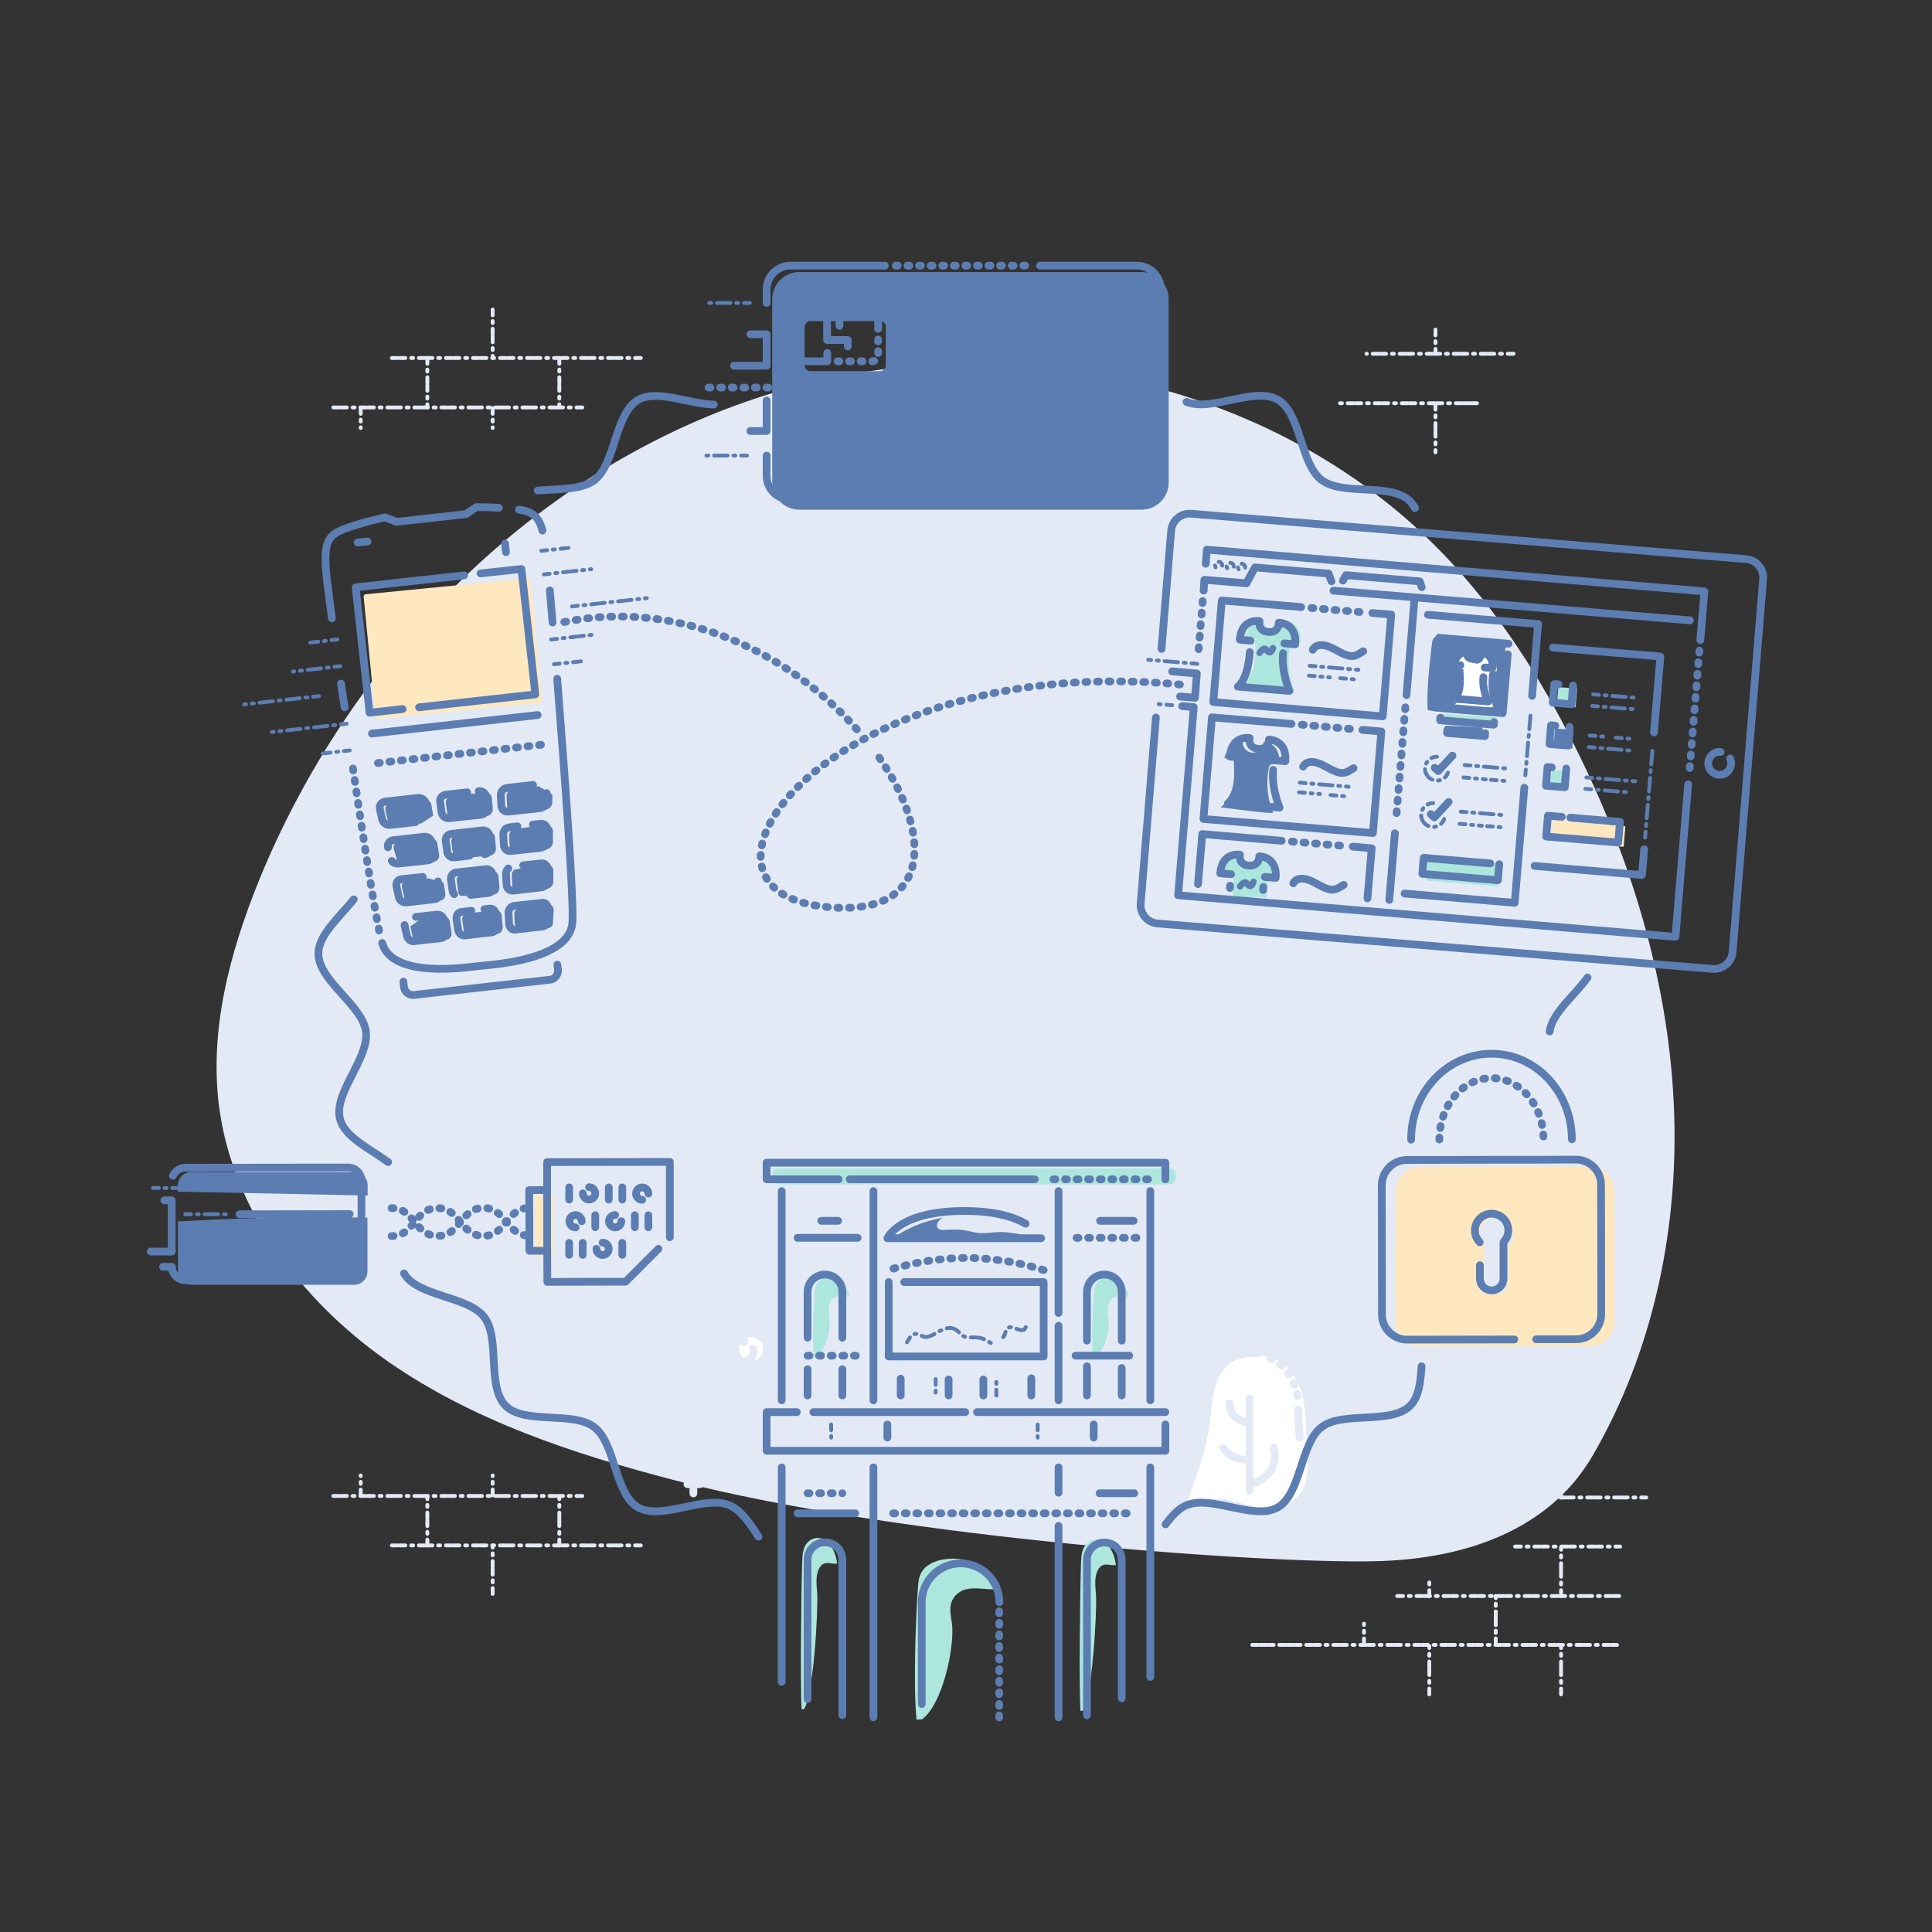 <?xml version="1.0" encoding="utf-8"?>
<!-- Generator: Adobe Illustrator 22.1.0, SVG Export Plug-In . SVG Version: 6.00 Build 0)  -->
<svg version="1.1" id="Layer_1" xmlns="http://www.w3.org/2000/svg" xmlns:xlink="http://www.w3.org/1999/xlink" x="0px" y="0px"
   viewBox="0 0 1000 1000" style="enable-background:new 0 0 1000 1000;" xml:space="preserve">
<rect x="0" y="0" width="1000" height="1000" fill="#333333" stroke="none"/>
<style type="text/css">
  .st0{fill:#E3EAF6;}
  .st1{fill:#FFE8C0;}
  .st2{fill:#FFFFFF;}
  .st3{fill:#ADE6DC;}
  .st4{fill:#5C7DB1;}
  .st5{fill:none;stroke:#5C7DB1;stroke-width:4;stroke-linecap:round;stroke-linejoin:round;stroke-miterlimit:10;}

    .st6{fill:none;stroke:#5C7DB1;stroke-width:3.996;stroke-linecap:round;stroke-linejoin:round;stroke-miterlimit:10;stroke-dasharray:0.999,4.995;}

    .st7{fill:none;stroke:#5C7DB1;stroke-width:1.998;stroke-linecap:round;stroke-linejoin:round;stroke-miterlimit:10;stroke-dasharray:2.997,2.997,0.999;}
  .st8{fill:none;stroke:#5C7DB1;stroke-width:3.329;stroke-linecap:round;stroke-linejoin:round;stroke-miterlimit:10;}
  .st9{fill:none;stroke:#E3EAF6;stroke-width:4;stroke-linecap:round;stroke-linejoin:round;stroke-miterlimit:10;}

    .st10{fill:none;stroke:#E3EAF6;stroke-width:3.996;stroke-linecap:round;stroke-linejoin:round;stroke-miterlimit:10;stroke-dasharray:0.999,4.995;}

    .st11{fill:none;stroke:#E3EAF6;stroke-width:1.998;stroke-linecap:round;stroke-linejoin:round;stroke-miterlimit:10;stroke-dasharray:2.997,2.997,0.999;}
</style>
<g>
  <path class="st0" d="M715,808c-51.3,1.9-246.8-10.9-366.1-41.9c-52.3-13.6-104.6-30.9-148.8-61.9c-44.2-31.1-79.7-77.8-86.7-131.4
    c-5.1-39.4,5.4-79.3,20.3-116.2c47.2-116.6,143.9-215,264-252.5s261.6-8.3,349,82.3c28.5,29.6,50.9,64.6,69.2,101.4
    c28.3,56.9,47.3,119.1,50.4,182.6s-10.1,128.4-42.1,183.3C804.4,787.5,766.3,806.1,715,808z"/>
</g>
<path class="st1" d="M285.4,650.6h-7.5c-0.5,0-1-0.5-1-1v-30.4c0-0.5,0.5-1,1-1h7.5c0.5,0,1,0.5,1,1v30.4
  C286.4,650.2,285.9,650.6,285.4,650.6z"/>
<circle class="st2" cx="388.8" cy="698.2" r="6.2"/>
<g>
  <path class="st2" d="M614.1,778.2c5-13.2,9.9-26.6,11.9-40.6c1.2-8.6,1.3-17.6,5.2-25.3c1.4-2.7,3.3-5.3,5.9-7
    c2.2-1.4,4.8-2.1,7.4-2.7c3.9-0.8,7.9-1.3,11.8-0.5c8.8,1.9,15,10.2,17.4,18.8c2.5,8.6,2.1,17.8,2.6,26.8c0.3,4.6,0.8,9.3,0.4,13.9
    s-1.8,9.3-4.9,12.8c-3.7,4.1-9.3,5.9-14.8,6c-5.5,0.1-10.9-1.3-16.2-2.7c-3.4-1-6.9-2-10.4-2.1c-5-0.2-9.9,1.5-14.6,3.1"/>
</g>
<path class="st3" d="M605.5,613H402.8c-1.6,0-3-1.3-3-3v-2.2c0-1.7,1.4-3,3-3h202.8c1.7,0,3,1.3,3,3v2.2
  C608.5,611.7,607.2,613,605.5,613z"/>
<g>
  <path class="st4" d="M537.7,641.5c-25.9-0.5-51.8-0.1-77.7,0.9c8.1-6.2,17.7-10.4,27.8-12c-0.9,0.7-1.9,1.4-2.5,2.4
    c-0.5,1-0.5,2.5,0.4,3.2c0.6,0.5,1.4,0.5,2.2,0.6c3.3,0,6.6-0.4,9.9,0c3,0.3,5.9,1.3,8.8,1.6c3.5,0.3,7.1-0.4,10.6-0.5
    c3.6-0.1,7.2,0.5,10.8,1.2c2.7,0.5,5.4,0.9,8.1,1.4"/>
</g>
<g>
  <path class="st3" d="M421.2,703.2c-0.7-10.8-0.2-21.6,0.3-32.4c0.1-2.2,0.2-4.4,1.3-6.3c2-3.4,6.8-4.4,10.4-2.7
    c3.5,1.7,5.8,5.4,6.4,9.3c-2.4,0.3-4.9-0.7-7.2,0.2c-2,0.8-3.1,3-3.4,5.2s0.1,4.3,0.3,6.5c0.5,7.3-2,14.7-6.9,20.2"/>
</g>
<g>
  <path class="st3" d="M565.7,703.2c-0.7-10.8-0.2-21.6,0.3-32.4c0.1-2.2,0.2-4.4,1.3-6.3c2-3.4,6.8-4.4,10.4-2.7
    c3.5,1.7,5.8,5.4,6.4,9.3c-2.4,0.3-4.9-0.7-7.2,0.2c-2,0.8-3.1,3-3.4,5.2s0.1,4.3,0.3,6.5c0.5,7.3-2,14.7-6.9,20.2"/>
</g>
<g>
  <path class="st3" d="M414.9,884.7c-0.7-14.1-0.2-61.8,0.3-75.9c0.1-2.8,0.2-5.8,1.3-8.2c2-4.4,6.8-5.7,10.4-3.5
    c3.5,2.2,5.8,7.1,6.4,12.2c-2.4,0.4-4.9-1-7.2,0.2c-2,1.1-3.1,4-3.4,6.8s0.1,5.7,0.3,8.5c0.5,9.5-2,52.8-6.9,59.9"/>
</g>
<g>
  <path class="st3" d="M474.4,890.1c-1.7-16.8-0.5-51.3,0.7-68.1c0.2-3.4,0.5-6.9,3-9.8c4.5-5.3,15.4-6.8,23.3-4.2
    c8,2.6,13,8.5,14.4,14.5c-5.4,0.5-11.1-1.2-16.1,0.2c-4.5,1.3-7,4.7-7.6,8.1s0.3,6.7,0.7,10.1c1.2,11.3-4.5,40.6-15.5,49"/>
</g>
<g>
  <path class="st3" d="M559.2,885.5c-0.7-14.1-0.2-61.8,0.3-75.9c0.1-2.8,0.2-5.8,1.3-8.2c2-4.4,6.8-5.7,10.4-3.5s5.8,7.1,6.4,12.2
    c-2.4,0.4-4.9-1-7.2,0.2c-2,1.1-3.1,4-3.4,6.8s0.1,5.7,0.3,8.5c0.5,9.5-2,52.8-6.9,59.9"/>
</g>
<polyline class="st3" points="750.7,445.9 776.4,448.1 775.5,458.8 738.2,455.7 739.1,444.9 746.3,445.5 "/>
<g>
  <g>
    <path class="st4" d="M779.8,332.4c-11.8-0.9-23.5-1.8-35.3-2.7c-0.6,0-1.3-0.1-1.9,0.2c-1,0.5-1.2,1.8-1.4,2.9
      c-1.3,11.3-2.7,22.7-2.3,34.1c0,0.2,0,0.4,0.1,0.5c0.1,0.2,0.4,0.3,0.7,0.3c12.5,1.6,25.1,2.5,37.6,2.9c0.8-3.6,0.7-7.4,0.7-11.1
      c0-9,0.5-17.9,1.5-26.8"/>
  </g>
  <g>
    <path class="st3" d="M746,369.8c-0.1,0.9-0.2,1.8-0.3,2.7c0,0.3,0,0.7,0.2,0.9c0.2,0.2,0.4,0.2,0.6,0.2c9.5,1,19.1,1.8,28.7,2.2
      c0.3-1.3,0.3-2.6-0.1-3.8c-0.1-0.3-0.2-0.6-0.4-0.7c-0.2-0.1-0.5-0.2-0.7-0.2c-9.1-0.5-18.2-1-27.4-1.5"/>
  </g>
  <g>
    <path class="st4" d="M748.1,375.8c-0.1,0.9-0.2,1.8-0.2,2.7c0,0.3,0,0.7,0.1,0.9c0.1,0.1,0.3,0.2,0.4,0.2c6.3,0.8,12.6,1.4,19,1.6
      c0.2-1.3,0.2-2.6,0-3.8c0-0.3-0.1-0.6-0.3-0.7c-0.1-0.1-0.3-0.2-0.5-0.2c-6-0.3-12.1-0.6-18.1-0.9"/>
  </g>
  <g>
    <path class="st2" d="M757.8,346.5c-1.3-0.4-2.7-0.6-4.1-0.7c0.5-1.7,1.1-3.4,2.2-4.7s2.9-2.2,4.6-1.9c-0.4,2.1,1.6,4.3,3.8,4.3
      c2.2,0,4-2.1,4.1-4.3c1.4,0.3,2.9,0.6,4,1.5c1.9,1.5,2.2,4.2,2.4,6.6c-1.2,0.5-2.9-0.4-3.7,0.7c-0.2,0.3-0.3,0.6-0.3,1
      c-0.9,5.7-0.1,11.7,2.2,17c-2,0.2-4,0-5.9-0.2c-4.7-0.4-9.4-0.8-14.1-1.2c2.5-2,3.9-5.2,4.4-8.4c0.5-3.2,0.3-6.4,0-9.7"/>
  </g>
</g>
<g>
  <path class="st3" d="M638.2,452.8c0.2,3.8,0.4,7.5-0.1,11.3c2.9,0.5,5.9,0.5,8.9,0.4c2.2-0.1,4.4-0.3,6.6-0.1
    c0.7,0.1,1.3,0.2,2,0.3c0-2.7,0.2-5.3,0.7-7.9c0.1-0.5,0.2-1,0.5-1.3c1.1-1.4,3.5-0.1,5.1-0.8c-0.1-3.3-0.4-7-2.9-9.2
    c-1.5-1.3-3.5-1.8-5.4-2.2c-0.1,3-2.7,5.7-5.7,5.6c-3,0-5.6-3.1-5-6c-2.3-0.5-4.8,0.6-6.4,2.4c-1.6,1.8-2.5,4.1-3.2,6.4
    c1.9,0.1,3.8,0.5,5.6,1.1L638.2,452.8z"/>
</g>
<g>
  <path class="st3" d="M650.3,330.6c-1.8-0.6-3.7-0.9-5.6-1.1c0.7-2.3,1.6-4.6,3.2-6.4s4.1-2.9,6.4-2.4c-0.6,2.9,2,5.9,5,6
    c3,0,5.6-2.7,5.7-5.6c1.9,0.4,3.9,0.9,5.4,2.2c2.5,2.2,2.8,5.9,2.9,9.2c-1.6,0.7-4-0.6-5.1,0.8c-0.3,0.4-0.4,0.9-0.5,1.3
    c-1.5,7.8-0.7,15.9,2.3,23.2c-2.7,0.2-5.4-0.2-8.1-0.5c-6.4-0.8-12.8-1.5-19.1-2.3c3.5-2.7,5.5-6.9,6.4-11.2s0.6-8.8,0.4-13.2"/>
</g>
<g>
  <path class="st4" d="M639.3,393.5c-1.8-0.6-3.7-0.9-5.6-1.1c0.7-2.3,1.6-4.6,3.2-6.4s4.1-2.9,6.4-2.4c-0.6,2.9,2,5.9,5,6
    c3,0,5.6-2.7,5.7-5.6c1.9,0.4,3.9,0.9,5.4,2.2c2.5,2.2,2.8,5.9,2.9,9.2c-1.6,0.7-4-0.6-5.1,0.8c-0.3,0.4-0.4,0.9-0.5,1.3
    c-1.5,7.8-0.7,15.9,2.3,23.2c-2.7,0.2-5.4-0.2-8.1-0.5c-6.4-0.8-12.8-1.5-19.1-2.3c3.5-2.7,5.5-6.9,6.4-11.2
    c0.8-4.3,0.6-8.8,0.4-13.2"/>
</g>
<path class="st4" d="M590.9,140.8H413.7c-7.7,0-14,6.3-14,14v95c0,7.7,6.3,14,14,14h177.2c7.7,0,14-6.3,14-14v-95
  C604.9,147.1,598.6,140.8,590.9,140.8z M458.5,189.1c0,1.6-1.3,3-3,3h-36c-1.7,0-3-1.4-3-3v-19.9c0-1.7,1.3-3,3-3h36
  c1.7,0,3,1.3,3,3V189.1z"/>
<g>
  <g>
    <path class="st4" d="M218,426.2c-5.5,0.6-7.7,0.9-13.1,1.5c-1.9,0.2-3.8-1.1-4.2-2.9c-0.4-1.8-0.8-3.7-1.2-5.5
      c-0.4-1.8,0.9-3.5,2.8-3.7c5.6-0.6,11.3-1.3,16.9-1.9c1.9-0.2,3.8,1.1,4.1,2.9c0.3,1.9,0.6,3.7,0.9,5.6"/>
    <path class="st4" d="M250.8,410.2c1.9-0.2,3.7,1.1,3.8,2.9c0.2,1.9,0.3,3.7,0.5,5.6c0.1,1.8-1.3,3.5-3.2,3.7
      c-5.5,0.6-10.9,1.2-16.4,1.8c-1.9,0.2-3.6-1.1-3.9-2.9c-0.3-1.9-0.5-3.7-0.8-5.6c-0.3-1.8,1.1-3.5,3.1-3.7
      c3.6-0.4,7.2-0.8,10.9-1.2"/>
    <path class="st4" d="M285.9,411.2c0,1.4,0,2.7,0,4.1c0,1.8-1.5,3.5-3.4,3.7c-5.5,0.6-10.9,1.2-16.4,1.8c-1.9,0.2-3.5-1.1-3.6-3
      c-0.1-1.9-0.2-3.8-0.3-5.6c-0.1-1.8,1.4-3.5,3.3-3.7c5.6-0.6,7.7-0.9,13.4-1.5"/>
  </g>
  <g>
    <path class="st4" d="M203.8,439.3c-0.4-1.8,0.8-3.4,2.6-3.7c5.4-0.6,10.8-1.2,16.1-1.8c1.9-0.2,3.6,1.1,3.9,2.9
      c0.3,1.9,0.6,3.7,0.9,5.6c0.3,1.8-0.9,3.5-2.7,3.7c-5.2,0.6-10.4,1.2-15.6,1.7c-1.2,0.1-2.5-0.4-3.2-1.4"/>
    <path class="st4" d="M245.9,443.6c-2.6,0.3-5.2,0.6-7.8,0.9c-1.8,0.2-3.5-1.1-3.7-2.9c-0.3-1.9-0.5-3.7-0.8-5.6
      c-0.3-1.8,1-3.5,2.9-3.7c5.4-0.6,10.8-1.2,16.1-1.8c1.9-0.2,3.5,1.1,3.6,3c0.2,1.9,0.3,3.7,0.5,5.6c0.1,1.8-1.2,3.5-3,3.7"/>
    <path class="st4" d="M278.8,427.6c1.3-0.1,2.6-0.3,4-0.4c1.9-0.2,3.4,1.1,3.4,3c0,1.9,0,3.8,0,5.7c0,1.8-1.5,3.5-3.3,3.7
      c-5.2,0.6-10.4,1.2-15.6,1.7c-1.8,0.2-3.4-1.1-3.5-3c-0.1-1.9-0.2-3.8-0.3-5.6c-0.1-1.8,1.3-3.5,3.2-3.7c1.4-0.2,2.6-0.3,4.1-0.5"
      />
  </g>
  <g>
    <path class="st4" d="M229.6,456.9c0.3,1.9,0.6,3.7,0.9,5.6c0.3,1.8-0.9,3.5-2.6,3.6c-4.9,0.6-9.9,1.1-14.8,1.7
      c-1.7,0.2-3.4-1.1-3.8-2.9c-0.4-1.8-0.8-3.7-1.2-5.5c-0.4-1.8,0.7-3.4,2.5-3.6c5.1-0.6,6-0.7,11.1-1.2"/>
    <path class="st4" d="M238.1,463.6c-0.4-0.5-0.8-1.1-0.9-1.9c-0.3-1.9-0.5-3.7-0.8-5.6c-0.3-1.8,1-3.5,2.7-3.7
      c5.1-0.6,10.2-1.1,15.4-1.7c1.8-0.2,3.3,1.1,3.5,3c0.2,1.9,0.3,3.7,0.5,5.6c0.1,1.8-1.1,3.5-2.8,3.7c-3,0.3-6.1,0.7-9.1,1"/>
    <path class="st4" d="M273.8,448.6c4.2-0.5,5.2-0.6,9.4-1c1.8-0.2,3.2,1.2,3.2,3c0,1.9,0,3.8,0,5.7c0,1.8-1.4,3.5-3.1,3.7
      c-4.9,0.6-9.9,1.1-14.8,1.7c-1.7,0.2-3.2-1.2-3.3-3c-0.1-1.9-0.2-3.8-0.3-5.6c-0.1-1.1,0.4-2.2,1.2-2.9"/>
  </g>
  <path class="st4" d="M218.3,475.3c4.9-0.5,6.1-0.7,10.9-1.2c1.7-0.2,3.3,1.1,3.6,3c0.3,1.9,0.6,3.7,0.9,5.6
    c0.3,1.8-0.8,3.4-2.4,3.6c-4.7,0.5-9.4,1-14,1.6c-1.6,0.2-3.3-1.1-3.7-2.9c-0.4-1.8-0.8-3.7-1.2-5.5"/>
  <path class="st4" d="M253.7,471.4c0.9-0.1,1.8-0.2,2.7-0.3c1.7-0.2,3.2,1.2,3.3,3c0.2,1.9,0.3,3.7,0.5,5.6c0.1,1.8-1.1,3.5-2.7,3.7
    c-4.7,0.5-9.4,1-14,1.6c-1.6,0.2-3.1-1.2-3.4-3c-0.3-1.9-0.5-3.7-0.8-5.6c-0.3-1.8,0.9-3.5,2.6-3.6c1.7-0.2,3.4-0.4,5.1-0.6"/>
  <path class="st4" d="M286.1,478.7c-0.5,0.9-1.4,1.6-2.4,1.7c-4.7,0.5-9.4,1-14.1,1.6c-1.6,0.2-3-1.2-3.1-3
    c-0.1-1.9-0.2-3.8-0.3-5.6c-0.1-1.8,1.2-3.5,2.8-3.7c4.9-0.5,9.7-1.1,14.6-1.6c1.7-0.2,3,1.2,3,3"/>
</g>
<polyline class="st5" points="388.4,223.1 396.8,223.1 396.8,207.3 "/>
<polyline class="st5" points="379.9,189.3 396.8,189.3 396.8,173 388.4,173 "/>
<line class="st6" x1="463.7" y1="137.5" x2="533" y2="137.5"/>
<path class="st5" d="M396.8,156.8v-7c0-6.8,5.6-12.3,12.3-12.3h13.1H458"/>
<path class="st5" d="M550,258.6H409.1c-6.8,0-12.3-5.6-12.3-12.3v-10.5"/>
<path class="st6" d="M600.9,229.7v16.6c0,6.8-5.6,12.3-12.3,12.3h-31.2"/>
<path class="st5" d="M538.3,137.5h50.2c6.8,0,12.3,5.6,12.3,12.3v74.9"/>
<line class="st7" x1="420.1" y1="229.4" x2="454.5" y2="229.4"/>
<line class="st7" x1="420.1" y1="235.8" x2="445" y2="235.8"/>
<line class="st6" x1="552.4" y1="229.4" x2="587.4" y2="229.4"/>
<line class="st7" x1="386.6" y1="235.8" x2="365.6" y2="235.8"/>
<line class="st7" x1="388.1" y1="156.8" x2="366.3" y2="156.8"/>
<line class="st6" x1="397.7" y1="200.6" x2="365.9" y2="200.6"/>
<path class="st1" d="M835.7,616.8c0-7.2-5.9-13-13.1-13l-25.7,0.1l-18.1,0l-43.6,0.1c-7.2,0-13,5.9-13,13.1l0.1,66.9
  c0,7.2,5.9,13,13.1,13l55.4-0.1l11.3,0l20.7,0c7.2,0,13-5.9,13-13.1L835.7,616.8z M780.5,663.7c0,3.4-2.7,6.1-6.1,6.1
  c-3.4,0-6.1-2.7-6.1-6.1l0-6.9l0-12c-1.6-1.6-2.5-3.7-2.5-6.1c0-4.8,3.8-8.6,8.6-8.7s8.6,3.8,8.7,8.6c0,2.4-1,4.5-2.5,6.1
  L780.5,663.7z"/>
<path class="st5" d="M783.8,693.3l-55.4,0.1c-7.2,0-13.1-5.8-13.1-13l-0.1-66.9c0-7.2,5.8-13.1,13-13.1l43.6-0.1l18.1,0l25.7-0.1
  c7.2,0,13.1,5.8,13.1,13l0.1,66.9c0,7.2-5.8,13.1-13,13.1l-20.7,0"/>
<path class="st5" d="M766,654.9l0,6.9c0,3.4,2.7,6.1,6.1,6.1c3.4,0,6.1-2.7,6.1-6.1l0-18.9c1.6-1.6,2.5-3.7,2.5-6.1
  c0-4.8-3.9-8.6-8.7-8.6c-4.8,0-8.6,3.9-8.6,8.7c0,2.4,1,4.5,2.5,6.1"/>
<path class="st5" d="M730.4,589.9c-0.1-24.5,18.5-44.4,41.5-44.5s41.6,19.8,41.7,44.3"/>
<path class="st6" d="M745,589.8c0-17.5,12-31.7,26.9-31.8c14.9,0,27,14.1,27,31.6"/>
<g>
  <g>
    <polyline class="st5" points="434.1,610.4 396.8,610.4 396.8,601.8 603.2,601.8 603.2,610.4     "/>
    <line class="st5" x1="535.6" y1="610.4" x2="439.8" y2="610.4"/>
    <line class="st6" x1="594.2" y1="610.4" x2="541.8" y2="610.4"/>
    <line class="st5" x1="595.4" y1="724.8" x2="595.4" y2="616.5"/>
    <line class="st5" x1="404.6" y1="616.5" x2="404.6" y2="724.8"/>
    <line class="st5" x1="547.9" y1="679.6" x2="547.9" y2="616.5"/>
    <line class="st5" x1="547.9" y1="724.8" x2="547.9" y2="686.2"/>
    <line class="st5" x1="452.1" y1="616.5" x2="452.1" y2="724.8"/>
    <line class="st5" x1="595.4" y1="868" x2="595.4" y2="759.5"/>
    <line class="st5" x1="404.6" y1="759.5" x2="404.6" y2="870.5"/>
    <line class="st5" x1="547.9" y1="772.6" x2="547.9" y2="759.5"/>
    <line class="st5" x1="547.9" y1="888.9" x2="547.9" y2="789.8"/>
    <line class="st5" x1="452.1" y1="759.5" x2="452.1" y2="888.9"/>
    <line class="st5" x1="505.7" y1="730.9" x2="603.2" y2="730.9"/>
    <line class="st5" x1="421" y1="730.9" x2="499.6" y2="730.9"/>
    <polyline class="st5" points="603.2,750.9 396.8,750.9 396.8,730.9 412.4,730.9     "/>
    <line class="st5" x1="603.2" y1="737.3" x2="603.2" y2="750.9"/>
    <line class="st7" x1="430.2" y1="737.3" x2="430.2" y2="744.1"/>
    <line class="st5" x1="459.3" y1="737.3" x2="459.3" y2="744.1"/>
    <line class="st7" x1="537.1" y1="737.3" x2="537.1" y2="744.1"/>
    <line class="st5" x1="566.1" y1="737.3" x2="566.1" y2="744.1"/>
    <line class="st5" x1="436" y1="708.7" x2="436" y2="722.3"/>
    <path class="st5" d="M418,692.4v-23.7c0-5,4-9,9-9s9,4,9,9v23.7"/>
    <line class="st5" x1="418" y1="722.3" x2="418" y2="708.7"/>
    <line class="st5" x1="580.6" y1="708.1" x2="580.6" y2="722.3"/>
    <path class="st5" d="M562.6,693.9v-25.2c0-5,4-9,9-9c5,0,9,4,9,9v25.2"/>
    <line class="st5" x1="562.6" y1="722.3" x2="562.6" y2="707.2"/>
    <path class="st5" d="M418,879.5v-72.2c0-5,4-9,9-9s9,4,9,9v80.4"/>
    <line class="st6" x1="517.2" y1="834" x2="517.2" y2="890.8"/>
    <path class="st5" d="M477.1,882v-52.7c0-11.1,9-20.1,20.1-20.1s20.1,9,20.1,20.1"/>
    <path class="st5" d="M562.6,887.8v-80.4c0-5,4-9,9-9c5,0,9,4,9,9V879"/>
    <g>
      <line class="st7" x1="484.3" y1="713.8" x2="484.3" y2="722.3"/>
      <line class="st5" x1="466.2" y1="722.3" x2="466.2" y2="713.6"/>
      <line class="st5" x1="509" y1="714" x2="509" y2="722.3"/>
      <line class="st5" x1="491" y1="722.3" x2="491" y2="714"/>
      <line class="st5" x1="533.8" y1="713.4" x2="533.8" y2="722.3"/>
      <line class="st7" x1="515.7" y1="722.3" x2="515.7" y2="713.8"/>
    </g>
    <line class="st6" x1="588.2" y1="640.7" x2="557.1" y2="640.7"/>
    <line class="st5" x1="586.8" y1="631.9" x2="569.4" y2="631.9"/>
    <line class="st5" x1="443.9" y1="640.7" x2="412.8" y2="640.7"/>
    <line class="st5" x1="433.8" y1="631.9" x2="425.1" y2="631.9"/>
    <path class="st5" d="M538.9,640.9h-79.6c0,0,5.9-14.1,39.8-14.1c16.1,0,25.9,3.2,31.8,6.6"/>
    <line class="st6" x1="462.3" y1="783.3" x2="585.2" y2="783.3"/>
    <line class="st5" x1="412.8" y1="783.3" x2="442.7" y2="783.3"/>
    <path class="st6" d="M418,772.9c1.7,0,18,0,18,0"/>
    <path class="st5" d="M569.1,772.9c1.7,0,18,0,18,0"/>
  </g>
  <line class="st6" x1="418" y1="701.7" x2="445.8" y2="701.7"/>
  <line class="st5" x1="556.7" y1="701.7" x2="584.5" y2="701.7"/>
  <g>
    <polyline class="st5" points="460,663.6 460,702.1 540.2,702.1 540.2,663.6 468,663.6     "/>
    <path class="st6" d="M540.2,657.4c0,0-17.9-6.3-40.1-6.3c-22.1,0-40.1,6.3-40.1,6.3"/>
  </g>
</g>
<path class="st5" d="M735.8,707.2c-0.5,8.1-1.4,15.9-5.9,20.4c-9.9,9.9-34.9,2.6-45.9,11.1c-11,8.5-10.5,34.5-22.6,41.5
  c-12,7-34.3-6.5-47.3-1.1c-4.1,1.7-7.5,5.5-10.8,9.9"/>
<path class="st5" d="M821.7,506c-6.8,9.4-18.3,18.3-19.6,27.9"/>
<path class="st5" d="M614.1,208c13,5.4,35.2-8.1,47.3-1.1c12.1,7,11.5,33,22.6,41.5c11.1,8.5,36.1,1.2,45.9,11.1
  c1,1,1.8,2.2,2.5,3.5"/>
<path class="st5" d="M278.3,253.9c10.6-0.9,22.6-0.2,29.4-5.4c11-8.5,10.5-34.5,22.6-41.5c9.8-5.7,26.4,2.2,39.2,2.4"/>
<path class="st5" d="M200.9,601.5c-9.5-7-22.4-12.8-24.9-22.3c-3.6-13.4,15.2-31.3,13.4-45.3c-1.8-13.7-24.6-26.2-24.6-40.3
  c0-9.8,11-18.9,18.3-28.1"/>
<path class="st5" d="M392.6,795.4c-4.5-7-9.1-13.8-15.1-16.3c-13-5.4-35.2,8.1-47.3,1.1c-12.1-7-11.5-33-22.6-41.5
  c-11.1-8.5-36.1-1.2-45.9-11.1c-9.9-9.9-2.6-34.9-11.1-45.9c-8.5-11-34.5-10.5-41.5-22.6"/>
<g>
  <g>
    <path class="st4" d="M187.1,630.2c-31.7-0.5-63.4,0.2-95,2l0,25.9c0,3.8,3.1,6.9,6.9,6.9l27.7,0l5.2,0l43.2,0l8.2,0
      c3.8,0,6.9-3.1,6.9-6.9l0-27.8C189.2,630.2,188.1,630.2,187.1,630.2z"/>
    <path class="st4" d="M190.3,618.8l0-5.3c0-3.8-3.1-6.9-6.9-6.9L99,606.6c-3.8,0-6.9,3.1-6.9,6.9l0,3.3
      C124.8,617.5,157.5,618.1,190.3,618.8z"/>
  </g>
  <polyline class="st5" points="78,647.8 88.9,647.8 88.9,621.3 85.1,621.3   "/>
  <path class="st5" d="M180.2,662.6c3.8,0,6.9-3.1,6.9-6.9l0-44.5c0-3.8-3.1-6.9-6.9-6.9l-84.3,0.1c-2.9,0-5.3,1.8-6.4,4.2"/>
  <path class="st5" d="M123.6,662.6l-27.7,0c-3.8,0-6.9-3.1-6.9-6.9l-4.6,0"/>
  <line class="st6" x1="172" y1="662.6" x2="130.4" y2="662.6"/>
  <line class="st5" x1="146.3" y1="614.9" x2="181" y2="614.8"/>
  <line class="st7" x1="79.2" y1="614.9" x2="136.8" y2="614.9"/>
  <line class="st5" x1="124" y1="628.5" x2="181" y2="628.4"/>
  <line class="st7" x1="95.9" y1="628.5" x2="117.2" y2="628.5"/>
</g>
<g>
  <path class="st6" d="M202.7,625.3c11.9,0,11.9,14.4,23.8,14.4c11.9,0,11.9-14.5,23.7-14.5s11.9,14.4,23.8,14.4"/>
  <path class="st6" d="M202.7,639.8c11.9,0,11.9-14.5,23.7-14.5c11.9,0,11.9,14.4,23.8,14.4s11.9-14.5,23.7-14.5"/>
  <polyline class="st5" points="283,647.4 274,647.4 274,643.3 274,628.8 273.9,616 283,616   "/>
  <polyline class="st5" points="346.7,640.4 346.7,601.4 283.2,601.5   "/>
  <polyline class="st5" points="283.2,602.2 283.2,635.1 283.3,663.5 323.8,663.4 340.8,646.4   "/>
</g>
<g>
  <polyline class="st5" points="873.8,406 867.2,484.9 609.8,463.4 617.9,366 611.9,365.5   "/>
  <line class="st6" x1="879.6" y1="336.8" x2="874.4" y2="400.1"/>
  <line class="st5" x1="690.2" y1="305.7" x2="874.7" y2="321.1"/>
  <polyline class="st5" points="623,305.7 623.4,300.1 645.1,301.9   "/>
  <line class="st7" x1="619.7" y1="343.6" x2="594.3" y2="341.5"/>
  <line class="st6" x1="622.5" y1="311.1" x2="620.2" y2="338.6"/>
  <line class="st6" x1="678.8" y1="314.7" x2="705.3" y2="316.9"/>
  <polyline class="st5" points="710.3,317.3 720.1,318.1 715.7,370.8 628,363.4 632.4,310.8 673.5,314.2   "/>
  <path class="st5" d="M647.3,331.6l-5.6-0.5c0.9-11.3,10.2-9.6,10.2-9.6s-1.1,5.1,4.5,5.6c5.7,0.5,5.5-4.8,5.5-4.8s9.4,0,8.5,11.2
    l-5.6-0.5"/>
  <path class="st5" d="M646.9,337.5c0,0-0.6,13.4-6.2,17.9l26.7,2.2c0,0-4.3-10-3.3-19.5"/>
  <path class="st8" d="M652,337.9c0,0,2.2-3.5,3.6-1.4s2.7,0.9,3.3-1"/>
  <g>
    <path class="st5" d="M755.9,344.3l-4-0.3c0.7-8.1,7.3-6.9,7.3-6.9s-0.8,3.7,3.2,4c4.1,0.3,4-3.4,4-3.4s6.8,0,6.1,8.1l-4-0.3"/>
    <path class="st5" d="M755.5,349.2c0,0-0.4,9-4.4,12.3l19.2,1.6c0,0-3.2-5.8-2.5-12.6"/>
  </g>
  <path class="st7" d="M677.9,344.6c0.2,0,25.2,2.1,25.2,2.1"/>
  <path class="st7" d="M677.5,349.7c0.2,0,10.8,0.9,10.8,0.9"/>
  <path class="st7" d="M693.7,351c0.2,0,8.1,0.7,8.1,0.7"/>
  <path class="st7" d="M758.1,396c0.2,0,22.1,1.8,22.1,1.8"/>
  <path class="st7" d="M757.5,402.4c0.2,0,11.5,1,11.5,1"/>
  <path class="st7" d="M771.7,403.6c0.2,0,7.1,0.6,7.1,0.6"/>
  <path class="st5" d="M679.5,336.3c0,0,2.2-5.3,11.3-0.2c9.1,5.1,10,3.9,14.8,1"/>
  <line class="st6" x1="673.8" y1="375.1" x2="700.2" y2="377.4"/>
  <polyline class="st5" points="705.2,377.8 715,378.6 710.6,431.2 622.9,423.9 627.3,371.3 668.5,374.7   "/>
  <path class="st5" d="M642.2,392.1l-5.6-0.5c0.9-11.3,10.2-9.6,10.2-9.6s-1.1,5.1,4.5,5.6c5.7,0.5,5.5-4.8,5.5-4.8s9.4,0,8.5,11.2
    l-5.6-0.5"/>
  <path class="st5" d="M641.8,397.9c0,0-0.6,13.4-6.2,17.9l26.7,2.2c0,0-4.3-10-3.3-19.5"/>
  <path class="st8" d="M646.9,398.4c0,0,2.2-3.5,3.6-1.4c1.4,2.2,2.7,0.9,3.3-1"/>
  <path class="st7" d="M672.8,405.1c0.2,0,25.2,2.1,25.2,2.1"/>
  <path class="st7" d="M672.4,410.1c0.2,0,10.8,0.9,10.8,0.9"/>
  <path class="st7" d="M688.7,411.5c0.2,0,8.1,0.7,8.1,0.7"/>
  <path class="st5" d="M674.5,396.8c0,0,2.2-5.3,11.3-0.2c9.1,5.1,10,3.9,14.8,1"/>
  <line class="st6" x1="668.7" y1="435.6" x2="695.1" y2="437.8"/>
  <polyline class="st5" points="620.1,457.6 622.3,431.7 663.4,435.2   "/>
  <polyline class="st5" points="700.2,438.2 710,439.1 707.8,465   "/>
  <path class="st5" d="M637.2,452.5l-5.6-0.5c0.9-11.3,10.2-9.6,10.2-9.6s-1.1,5.1,4.5,5.6c5.7,0.5,5.5-4.8,5.5-4.8s9.4,0,8.5,11.2
    l-5.6-0.5"/>
  <path class="st5" d="M653.8,460.7c0-0.5,0.1-1.1,0.1-1.6"/>
  <path class="st5" d="M636.7,458.4c0,0,0,0.4-0.1,1.2"/>
  <path class="st8" d="M641.9,458.8c0,0,2.2-3.5,3.6-1.4c1.4,2.2,2.7,0.9,3.3-1"/>
  <path class="st5" d="M669.4,457.2c0,0,2.2-5.3,11.3-0.2c9.1,5.1,10,3.9,14.8,1"/>
  <polyline class="st5" points="793,360.2 796.1,323 739.1,318.2   "/>
  <line class="st7" x1="789.5" y1="401.3" x2="792.2" y2="369.9"/>
  <polyline class="st5" points="727,462.5 784,467.3 789,407.7   "/>
  <line class="st5" x1="722" y1="431.3" x2="719.1" y2="465.8"/>
  <line class="st6" x1="727.4" y1="366.1" x2="722.5" y2="425.4"/>
  <line class="st5" x1="732.1" y1="310.4" x2="728" y2="359.8"/>
  <polyline class="st5" points="780.4,338.7 777.8,369.1 741.9,366.1 744.9,330.1 780.8,333.2   "/>
  <polyline class="st5" points="773.3,373.8 773.2,375.1 745.4,372.8 745.5,371.5   "/>
  <polyline class="st5" points="768.7,379.5 768.6,381 749,379.4 749.1,377.9   "/>
  <g>
    <path class="st7" d="M749.5,399.9c-0.9,2.6-3.5,4.4-6.3,4.1c-3.4-0.3-5.9-3.3-5.6-6.7c0.3-3.4,3.3-5.9,6.7-5.6"/>
    <polyline class="st5" points="742.6,397.4 744.4,399.1 751.8,391.1     "/>
  </g>
  <path class="st7" d="M756.1,420.1c0.2,0,22.1,1.8,22.1,1.8"/>
  <path class="st7" d="M755.5,426.4c0.2,0,11.5,1,11.5,1"/>
  <path class="st7" d="M769.7,427.6c0.2,0,7.1,0.6,7.1,0.6"/>
  <g>
    <path class="st7" d="M747.5,423.9c-0.9,2.6-3.5,4.4-6.3,4.1c-3.4-0.3-5.9-3.3-5.6-6.7c0.3-3.4,3.3-5.9,6.7-5.6"/>
    <polyline class="st5" points="740.6,421.4 742.4,423.1 749.8,415.1     "/>
  </g>
  <g>
    <path class="st5" d="M743.4,414.5"/>
  </g>
  <polyline class="st5" points="776,447.3 775.3,455.6 736.2,452.3 736.9,444 771.4,446.9   "/>
  <polyline class="st1" points="815.5,425.4 841.3,427.6 840.4,438.3 803,435.2 803.9,424.4 811.1,425   "/>
  <polyline class="st5" points="856.1,379.1 859.4,339.8 803.8,335.2   "/>
  <line class="st7" x1="851.5" y1="433.5" x2="855.5" y2="385.9"/>
  <polyline class="st5" points="794.3,448.2 849.9,452.9 851,439.6   "/>
  <polyline class="st5" points="812.8,423.2 838.5,425.4 837.6,436.1 800.3,433 801.2,422.2 808.4,422.8   "/>
  <path class="st7" d="M632.6,292.8c0.1-1-0.7-1.9-1.7-2c-1-0.1-1.9,0.7-2,1.7c-0.1,1,0.7,1.9,1.7,2"/>
  <path class="st7" d="M638.6,293.3c0.1-1-0.7-1.9-1.7-2c-1-0.1-1.9,0.7-2,1.7s0.7,1.9,1.7,2"/>
  <path class="st7" d="M644.5,293.8c0.1-1-0.7-1.9-1.7-2c-1-0.1-1.9,0.7-2,1.7s0.7,1.9,1.7,2"/>
  <polyline class="st5" points="689.2,300.9 688.9,300.2 688.6,299.5 687.7,296.9 675.8,295.9 661.5,294.7 649.6,293.7 645.1,301.9
    "/>
  <polyline class="st5" points="735.9,303.9 734.8,300.9 722.9,299.9 708.6,298.7 696.7,297.7 695.1,300.5   "/>
  <polyline class="st5" points="624.1,291.8 624.7,284.5 882.2,306.1 880.1,331.3   "/>
  <path class="st5" d="M877.9,319.1"/>
  <polyline class="st3" points="812.8,399.4 812,409.1 802.3,408.3 803.1,398.7 805.3,398.8   "/>
  <polyline class="st4" points="814.5,377.8 813.8,387.5 804.1,386.7 804.9,377 807.1,377.2   "/>
  <polyline class="st3" points="816.3,356.4 815.5,366.1 805.8,365.3 806.6,355.7 808.8,355.8   "/>
  <line class="st7" x1="820.6" y1="408.3" x2="844" y2="410.2"/>
  <line class="st7" x1="821.1" y1="402.4" x2="846.4" y2="404.4"/>
  <polyline class="st5" points="810.7,397.8 809.9,407.5 800.2,406.7 801,397 803.2,397.2   "/>
  <line class="st7" x1="822.4" y1="386.7" x2="845.7" y2="388.6"/>
  <line class="st7" x1="822.8" y1="380.7" x2="831.8" y2="381.4"/>
  <line class="st7" x1="836.4" y1="381.8" x2="846.2" y2="382.6"/>
  <polyline class="st5" points="812.4,376.2 811.7,385.9 802,385.1 802.8,375.4 805,375.6   "/>
  <line class="st7" x1="824.1" y1="365.4" x2="847.5" y2="367.2"/>
  <line class="st7" x1="824.6" y1="359.4" x2="847.1" y2="361.2"/>
  <polyline class="st5" points="814.2,354.8 813.4,364.5 803.7,363.7 804.5,354.1 806.7,354.2   "/>
</g>
<path class="st1" d="M279.7,363.7l-84.3,8.3c-0.5,0.1-1-0.4-1.1-0.9l-6.1-62.4c-0.1-0.5,0.4-1,0.9-1.1l84.3-8.3
  c0.5-0.1,1,0.4,1.1,0.9l6.1,62.4C280.7,363.1,280.3,363.6,279.7,363.7z"/>
<path class="st5" d="M280.8,274.6c-0.6-2.3-1.4-4.1-2.3-5.5c-2.2-3.4-5.2-4.6-9.9-5.3"/>
<path class="st5" d="M286,322.2c-0.5-6.1-1-11.7-1.4-16.6"/>
<path class="st5" d="M197.8,488.1c5.3,18.6,43.5,12.6,50.2,11.9l2-0.2c6.6-0.7,45.3-3.3,46.3-22.6c0.7-12.1-3.9-75.4-7.9-125.9"/>
<path class="st6" d="M182.7,397.8c5.1,34.9,10.3,67.8,13.5,83.8"/>
<polyline class="st5" points="176.5,353.8 176.6,354.6 178.4,366.1 "/>
<path class="st5" d="M258.2,262.8c-6.3-0.3-11.7-0.3-11.7-0.3l-5.3,3.6l-9.8,1.1l-8.1,0.9l-18,2l-6-2.3c0,0-12.4,2.6-21.3,6.1
  s-10.9,7.2-8.7,26.9c0.4,3.2,1.3,10.1,2.5,19.3"/>
<polyline class="st5" points="248.7,296.8 269.9,294.5 277.1,359.4 216.9,366.1 "/>
<polyline class="st5" points="208.4,367 191.3,368.9 185.3,314.9 184.1,304 240.2,297.8 "/>
<line class="st5" x1="278.3" y1="370.1" x2="192.5" y2="379.7"/>
<g>
  <path class="st5" d="M215.1,425.5c-5.5,0.6-7.7,0.9-13.1,1.5c-1.9,0.2-3.8-1.1-4.2-2.9c-0.4-1.8-0.8-3.7-1.2-5.5
    c-0.4-1.8,0.9-3.5,2.8-3.7c5.6-0.6,11.3-1.3,16.9-1.9c1.9-0.2,3.8,1.1,4.1,2.9c0.3,1.9,0.6,3.7,0.9,5.6"/>
  <path class="st5" d="M247.8,409.5c1.9-0.2,3.7,1.1,3.8,2.9c0.2,1.9,0.3,3.7,0.5,5.6c0.1,1.8-1.3,3.5-3.2,3.7
    c-5.5,0.6-10.9,1.2-16.4,1.8c-1.9,0.2-3.6-1.1-3.9-2.9c-0.3-1.9-0.5-3.7-0.8-5.6c-0.3-1.8,1.1-3.5,3.1-3.7
    c3.6-0.4,7.2-0.8,10.9-1.2"/>
  <path class="st5" d="M282.9,410.5c0,1.4,0,2.7,0,4.1c0,1.8-1.5,3.5-3.4,3.7c-5.5,0.6-10.9,1.2-16.4,1.8c-1.9,0.2-3.5-1.1-3.6-3
    c-0.1-1.9-0.2-3.8-0.3-5.6c-0.1-1.8,1.4-3.5,3.3-3.7c5.6-0.6,7.7-0.9,13.4-1.5"/>
</g>
<g>
  <path class="st5" d="M200.8,438.6c-0.4-1.8,0.8-3.4,2.6-3.7c5.4-0.6,10.8-1.2,16.1-1.8c1.9-0.2,3.6,1.1,3.9,2.9
    c0.3,1.9,0.6,3.7,0.9,5.6c0.3,1.8-0.9,3.5-2.7,3.7c-5.2,0.6-10.4,1.2-15.6,1.7c-1.2,0.1-2.5-0.4-3.2-1.4"/>
  <path class="st5" d="M243,442.9c-2.6,0.3-5.2,0.6-7.8,0.9c-1.8,0.2-3.5-1.1-3.7-2.9c-0.3-1.9-0.5-3.7-0.8-5.6
    c-0.3-1.8,1-3.5,2.9-3.7c5.4-0.6,10.8-1.2,16.1-1.8c1.9-0.2,3.5,1.1,3.6,3c0.2,1.9,0.3,3.7,0.5,5.6c0.1,1.8-1.2,3.5-3,3.7"/>
  <path class="st5" d="M275.8,426.8c1.3-0.1,2.6-0.3,4-0.4c1.9-0.2,3.4,1.1,3.4,3c0,1.9,0,3.8,0,5.7c0,1.8-1.5,3.5-3.3,3.7
    c-5.2,0.6-10.4,1.2-15.6,1.7c-1.8,0.2-3.4-1.1-3.5-3c-0.1-1.9-0.2-3.8-0.3-5.6c-0.1-1.8,1.3-3.5,3.2-3.7c1.4-0.2,2.6-0.3,4.1-0.5"
    />
</g>
<g>
  <path class="st5" d="M226.7,456.2c0.3,1.9,0.6,3.7,0.9,5.6c0.3,1.8-0.9,3.5-2.6,3.6c-4.9,0.6-9.9,1.1-14.8,1.7
    c-1.7,0.2-3.4-1.1-3.8-2.9c-0.4-1.8-0.8-3.7-1.2-5.5c-0.4-1.8,0.7-3.4,2.5-3.6c5.1-0.6,6-0.7,11.1-1.2"/>
  <path class="st5" d="M235.1,462.8c-0.4-0.5-0.8-1.1-0.9-1.9c-0.3-1.9-0.5-3.7-0.8-5.6c-0.3-1.8,1-3.5,2.7-3.7
    c5.1-0.6,10.2-1.1,15.4-1.7c1.8-0.2,3.3,1.1,3.5,3c0.2,1.9,0.3,3.7,0.5,5.6c0.1,1.8-1.1,3.5-2.8,3.7c-3,0.3-6.1,0.7-9.1,1"/>
  <path class="st5" d="M270.8,447.9c4.2-0.5,5.2-0.6,9.4-1c1.8-0.2,3.2,1.2,3.2,3c0,1.9,0,3.8,0,5.7c0,1.8-1.4,3.5-3.1,3.7
    c-4.9,0.6-9.9,1.1-14.8,1.7c-1.7,0.2-3.2-1.2-3.3-3c-0.1-1.9-0.2-3.8-0.3-5.6c-0.1-1.1,0.4-2.2,1.2-2.9"/>
</g>
<path class="st5" d="M215.3,474.6c4.9-0.5,6.1-0.7,10.9-1.2c1.7-0.2,3.3,1.1,3.6,3c0.3,1.9,0.6,3.7,0.9,5.6c0.3,1.8-0.8,3.4-2.4,3.6
  c-4.7,0.5-9.4,1-14,1.6c-1.6,0.2-3.3-1.1-3.7-2.9c-0.4-1.8-0.8-3.7-1.2-5.5"/>
<path class="st5" d="M250.7,470.6c0.9-0.1,1.8-0.2,2.7-0.3c1.7-0.2,3.2,1.2,3.3,3c0.2,1.9,0.3,3.7,0.5,5.6c0.1,1.8-1.1,3.5-2.7,3.7
  c-4.7,0.5-9.4,1-14,1.6c-1.6,0.2-3.1-1.2-3.4-3c-0.3-1.9-0.5-3.7-0.8-5.6c-0.3-1.8,0.9-3.5,2.6-3.6c1.7-0.2,3.4-0.4,5.1-0.6"/>
<path class="st5" d="M283.1,477.9c-0.5,0.9-1.4,1.6-2.4,1.7c-4.7,0.5-9.4,1-14.1,1.6c-1.6,0.2-3-1.2-3.1-3c-0.1-1.9-0.2-3.8-0.3-5.6
  c-0.1-1.8,1.2-3.5,2.8-3.7c4.9-0.5,9.7-1.1,14.6-1.6c1.7-0.2,3,1.2,3,3"/>
<line class="st5" x1="185.1" y1="280.8" x2="190.2" y2="280.3"/>
<line class="st5" x1="261.9" y1="285.8" x2="261.4" y2="281.4"/>
<path class="st5" d="M208.8,508.1l0.3,2.8c0.3,2.5,2.6,4.3,5.1,4.1l5.2-0.6l27.7-3.1l37.6-4.2c2.5-0.3,4.3-2.6,4.1-5.1l-0.3-2.7"/>
<line class="st6" x1="280" y1="385.5" x2="194.2" y2="395.1"/>
<line class="st7" x1="179.4" y1="374.6" x2="140.7" y2="378.9"/>
<line class="st7" x1="176.1" y1="344.8" x2="151.6" y2="347.6"/>
<line class="st7" x1="174.6" y1="331" x2="160.6" y2="332.6"/>
<line class="st7" x1="181" y1="388.4" x2="167" y2="390"/>
<line class="st7" x1="165.1" y1="360.3" x2="126.4" y2="364.6"/>
<line class="st7" x1="285.3" y1="331" x2="307.2" y2="328.5"/>
<line class="st7" x1="281.5" y1="297.3" x2="306" y2="294.6"/>
<line class="st7" x1="280.2" y1="285.1" x2="294.2" y2="283.6"/>
<line class="st7" x1="286.7" y1="343.8" x2="300.7" y2="342.3"/>
<line class="st7" x1="296.1" y1="313.9" x2="334.8" y2="309.6"/>
<path class="st6" d="M443.5,377.5c-32.8-37.1-89.3-68.3-151.7-55.5"/>
<path class="st6" d="M610.7,354.3c-181.9-17.3-272,108-181.3,115.3c54.2,4.5,53.9-39.8,22.8-81.5"/>
<line class="st7" x1="606.7" y1="365" x2="597.6" y2="364.3"/>
<polyline class="st5" points="606.7,347.5 619.5,348.6 618.5,361.2 610.8,360.5 "/>
<line class="st5" x1="294.6" y1="614.6" x2="294.6" y2="620.9"/>
<line class="st5" x1="308.1" y1="629" x2="308.1" y2="635.2"/>
<line class="st5" x1="315.1" y1="614.6" x2="315.1" y2="620.9"/>
<line class="st5" x1="322.1" y1="614.6" x2="322.1" y2="620.9"/>
<line class="st5" x1="294.6" y1="643.3" x2="294.6" y2="649.5"/>
<line class="st5" x1="301.6" y1="643.3" x2="301.6" y2="649.5"/>
<path class="st5" d="M304.9,614.5c1.8,0,3.2,1.5,3.2,3.2s-1.5,3.2-3.2,3.2s-3.2-1.5-3.2-3.2"/>
<line class="st5" x1="322.1" y1="643.3" x2="322.1" y2="649.5"/>
<path class="st5" d="M311.9,643.2c1.8,0,3.2,1.5,3.2,3.2s-1.5,3.2-3.2,3.2s-3.2-1.5-3.2-3.2"/>
<line class="st5" x1="328.6" y1="629" x2="328.6" y2="635.2"/>
<line class="st5" x1="335.6" y1="629" x2="335.6" y2="635.2"/>
<path class="st5" d="M321.6,632.1c0,1.8-1.5,3.2-3.2,3.2s-3.2-1.5-3.2-3.2s1.5-3.2,3.2-3.2"/>
<path class="st5" d="M297.9,635.3c-1.8,0-3.2-1.5-3.2-3.2s1.5-3.2,3.2-3.2s3.2,1.5,3.2,3.2"/>
<path class="st5" d="M332.4,621c-1.8,0-3.2-1.5-3.2-3.2s1.5-3.2,3.2-3.2s3.2,1.5,3.2,3.2"/>
<g>
  <line class="st5" x1="413" y1="207.5" x2="413" y2="213.8"/>
  <line class="st5" x1="481.5" y1="207.5" x2="481.5" y2="213.8"/>
  <line class="st5" x1="433.5" y1="207.5" x2="433.5" y2="213.8"/>
  <line class="st5" x1="440.5" y1="207.5" x2="440.5" y2="213.8"/>
  <path class="st5" d="M423.3,207.4c1.8,0,3.2,1.5,3.2,3.2c0,1.8-1.5,3.2-3.2,3.2s-3.2-1.5-3.2-3.2"/>
  <line class="st5" x1="509" y1="207.5" x2="509" y2="213.8"/>
  <line class="st5" x1="516" y1="207.5" x2="516" y2="213.8"/>
  <path class="st5" d="M495,210.6c0,1.8-1.5,3.2-3.2,3.2s-3.2-1.5-3.2-3.2c0-1.8,1.5-3.2,3.2-3.2"/>
  <path class="st5" d="M471.3,213.9c-1.8,0-3.2-1.5-3.2-3.2c0-1.8,1.5-3.2,3.2-3.2s3.2,1.5,3.2,3.2"/>
  <path class="st5" d="M457.8,213.9c-1.8,0-3.2-1.5-3.2-3.2c0-1.8,1.5-3.2,3.2-3.2s3.2,1.5,3.2,3.2"/>
  <line class="st5" x1="523.2" y1="207.5" x2="523.2" y2="213.8"/>
  <line class="st5" x1="550.7" y1="207.5" x2="550.7" y2="213.8"/>
  <line class="st5" x1="557.7" y1="207.5" x2="557.7" y2="213.8"/>
  <path class="st5" d="M533.4,207.4c1.8,0,3.2,1.5,3.2,3.2c0,1.8-1.5,3.2-3.2,3.2s-3.2-1.5-3.2-3.2"/>
  <path class="st5" d="M581.4,213.9c-1.8,0-3.2-1.5-3.2-3.2c0-1.8,1.5-3.2,3.2-3.2s3.2,1.5,3.2,3.2"/>
  <path class="st5" d="M567.9,213.9c-1.8,0-3.2-1.5-3.2-3.2c0-1.8,1.5-3.2,3.2-3.2s3.2,1.5,3.2,3.2"/>
</g>
<path class="st5" d="M454.5,170.2v-4.5c0-1.6-1.4-3-3-3h-17v6"/>
<path class="st6" d="M433.5,187h18c1.6,0,3-1.3,3-3v-8.7"/>
<path class="st5" d="M438.8,179.3V176h-10.7v-13.3H416c-1.6,0-3,1.4-3,3V184c0,1.7,1.4,3,3,3h12.2v-4.3"/>
<path class="st9" d="M650.4,700.6c-1.5-0.3-3-0.4-4.6-0.4c-14.4,0-26.1,11.7-26.1,26.1c0,27.6-5.6,35.4-6.7,43.8"/>
<path class="st10" d="M671.6,722.5c-1.3-8.9-7.1-16.3-15-19.9"/>
<path class="st9" d="M672.8,744.1c-0.5-4.1-0.8-8.9-0.9-14.6"/>
<line class="st9" x1="646.8" y1="771.5" x2="646.8" y2="724"/>
<path class="st9" d="M646.8,736.3c0,0-10.4-0.5-10.4-9.8"/>
<path class="st9" d="M646.8,755.6c0,0-8.8,1-13.7-6.2"/>
<path class="st9" d="M646.8,768.4c0,0,16.1-3.6,12.5-19.1"/>
<g>
  <path class="st9" d="M366.6,685.3c-4.4,0.9-7.7,4.8-7.7,9.5v78.2"/>
  <path class="st10" d="M385.2,694.7c0-5.3-4.3-9.7-9.7-9.7h-4"/>
  <path class="st9" d="M380.5,698.2c-0.1,0.5-0.2,0.9-0.2,1.4c0,2.7,2.2,4.9,4.9,4.9s4.9-2.2,4.9-4.9c0-0.6-0.1-1.1-0.3-1.6"/>
  <line class="st9" x1="355.8" y1="768.2" x2="362.3" y2="768.2"/>
</g>
<g>
  <line class="st11" x1="634.1" y1="639.4" x2="616" y2="639.4"/>
  <path class="st9" d="M680.3,639.3h-5.6c-1-3.1-3.9-5.3-7.4-5.3c-2.6,0-4.9,1.3-6.4,3.3c0-0.3,0.1-0.6,0.1-0.9
    c0-4.1-3.3-7.4-7.4-7.4c-3.9,0-7.1,3-7.4,6.9c-0.3-0.1-0.6-0.1-0.9-0.1c-2.2,0-4.1,1.5-4.8,3.5"/>
</g>
<line class="st9" x1="628.5" y1="582" x2="638.5" y2="582"/>
<line class="st9" x1="435.5" y1="541.5" x2="445.5" y2="541.5"/>
<line class="st9" x1="364.5" y1="658" x2="374.5" y2="658"/>
<line class="st9" x1="322" y1="711" x2="332" y2="711"/>
<path class="st5" d="M601.2,335.9l5-61.2c0.4-5.3,5.1-9.2,10.3-8.8l287.3,23.5c5.3,0.4,9.2,5.1,8.8,10.3l-15.8,193
  c-0.4,5.3-5.1,9.2-10.3,8.8l-287.3-23.5c-5.3-0.4-9.2-5.1-8.8-10.3l7.9-96.3"/>
<path class="st5" d="M895.5,392.6c0.4,0.9,0.6,1.9,0.5,3c-0.3,3.3-3.1,5.7-6.4,5.4c-3.3-0.3-5.7-3.1-5.4-6.4
  c0.3-3.3,3.1-5.7,6.4-5.4"/>
<g>
  <path class="st11" d="M312.4,647.5"/>
  <line class="st11" x1="751.5" y1="749.5" x2="818.9" y2="749.5"/>
  <g>
    <line class="st11" x1="774.2" y1="749.2" x2="774.2" y2="739.2"/>
  </g>
  <g>
    <line class="st11" x1="739.8" y1="775.1" x2="739.8" y2="764.8"/>
  </g>
  <line class="st11" x1="784.2" y1="800.5" x2="838.6" y2="800.5"/>
  <line class="st11" x1="727.6" y1="775.1" x2="852.1" y2="775.1"/>
  <g>
    <line class="st11" x1="739.8" y1="826.1" x2="739.8" y2="817.9"/>
  </g>
  <polyline class="st11" points="683.2,851.4 646.7,851.4 652.5,851.4 838.6,851.4  "/>
  <line class="st11" x1="723.2" y1="826.1" x2="838.6" y2="826.1"/>
  <g>
    <line class="st11" x1="706" y1="851.1" x2="706" y2="840.4"/>
    <line class="st11" x1="774.2" y1="851.1" x2="774.2" y2="826.1"/>
  </g>
  <g>
    <line class="st11" x1="739.8" y1="877" x2="739.8" y2="852"/>
  </g>
  <g>
    <line class="st11" x1="808" y1="775.1" x2="808" y2="750"/>
  </g>
  <g>
    <path class="st11" d="M842.5,775.1"/>
    <path class="st11" d="M842.5,800.2"/>
  </g>
  <g>
    <line class="st11" x1="808" y1="826.1" x2="808" y2="801"/>
  </g>
  <g>
    <line class="st11" x1="774.2" y1="851.1" x2="774.2" y2="826.1"/>
    <line class="st11" x1="774.2" y1="786.2" x2="774.2" y2="775.7"/>
  </g>
  <g>
    <line class="st11" x1="808" y1="877" x2="808" y2="852"/>
  </g>
</g>
<g>
  <line class="st11" x1="301.4" y1="210.9" x2="171.1" y2="210.9"/>
  <line class="st11" x1="255" y1="211.2" x2="255" y2="221.5"/>
  <line class="st11" x1="186.7" y1="211.2" x2="186.7" y2="221.5"/>
  <line class="st11" x1="289.5" y1="185.3" x2="289.5" y2="210.4"/>
  <line class="st11" x1="221.2" y1="185.3" x2="221.2" y2="210.4"/>
  <path class="st11" d="M171.1,159.9"/>
  <path class="st11" d="M331.7,159.9"/>
  <line class="st11" x1="331.7" y1="185.3" x2="200.6" y2="185.3"/>
  <line class="st11" x1="255" y1="160.2" x2="255" y2="185.3"/>
</g>
<g>
  <line class="st11" x1="301.4" y1="774.3" x2="171.1" y2="774.3"/>
  <line class="st11" x1="255" y1="774" x2="255" y2="763.7"/>
  <line class="st11" x1="186.7" y1="774" x2="186.7" y2="763.7"/>
  <line class="st11" x1="289.5" y1="799.9" x2="289.5" y2="774.8"/>
  <line class="st11" x1="221.2" y1="799.9" x2="221.2" y2="774.8"/>
  <path class="st11" d="M171.1,825.3"/>
  <path class="st11" d="M331.7,825.3"/>
  <line class="st11" x1="331.7" y1="799.9" x2="200.6" y2="799.9"/>
  <line class="st11" x1="255" y1="825" x2="255" y2="799.9"/>
</g>
<g>
  <polyline class="st11" points="761.3,208.7 765.9,208.7 691.2,208.7  "/>
  <line class="st11" x1="783.4" y1="183.1" x2="707.3" y2="183.1"/>
  <g>
    <line class="st11" x1="743" y1="209" x2="743" y2="234.1"/>
  </g>
  <line class="st11" x1="743" y1="170.6" x2="743" y2="183.1"/>
</g>
<path class="st7" d="M469.4,694.8c1.5-2.1,2.6-5.6,6.3-4c3.6,1.7,4.1,1.9,9.3-1.1s8.6-3.4,11.8,0.4c3.2,3.9,8.2,0.7,13,3.3
  s4.9,3,4.9,3"/>
<path class="st7" d="M519.3,692.1c1.7-2.5,1-6.7,6.1-4.6c5.1,2.1,4.7,0.4,5.6-0.6"/>
</svg>
